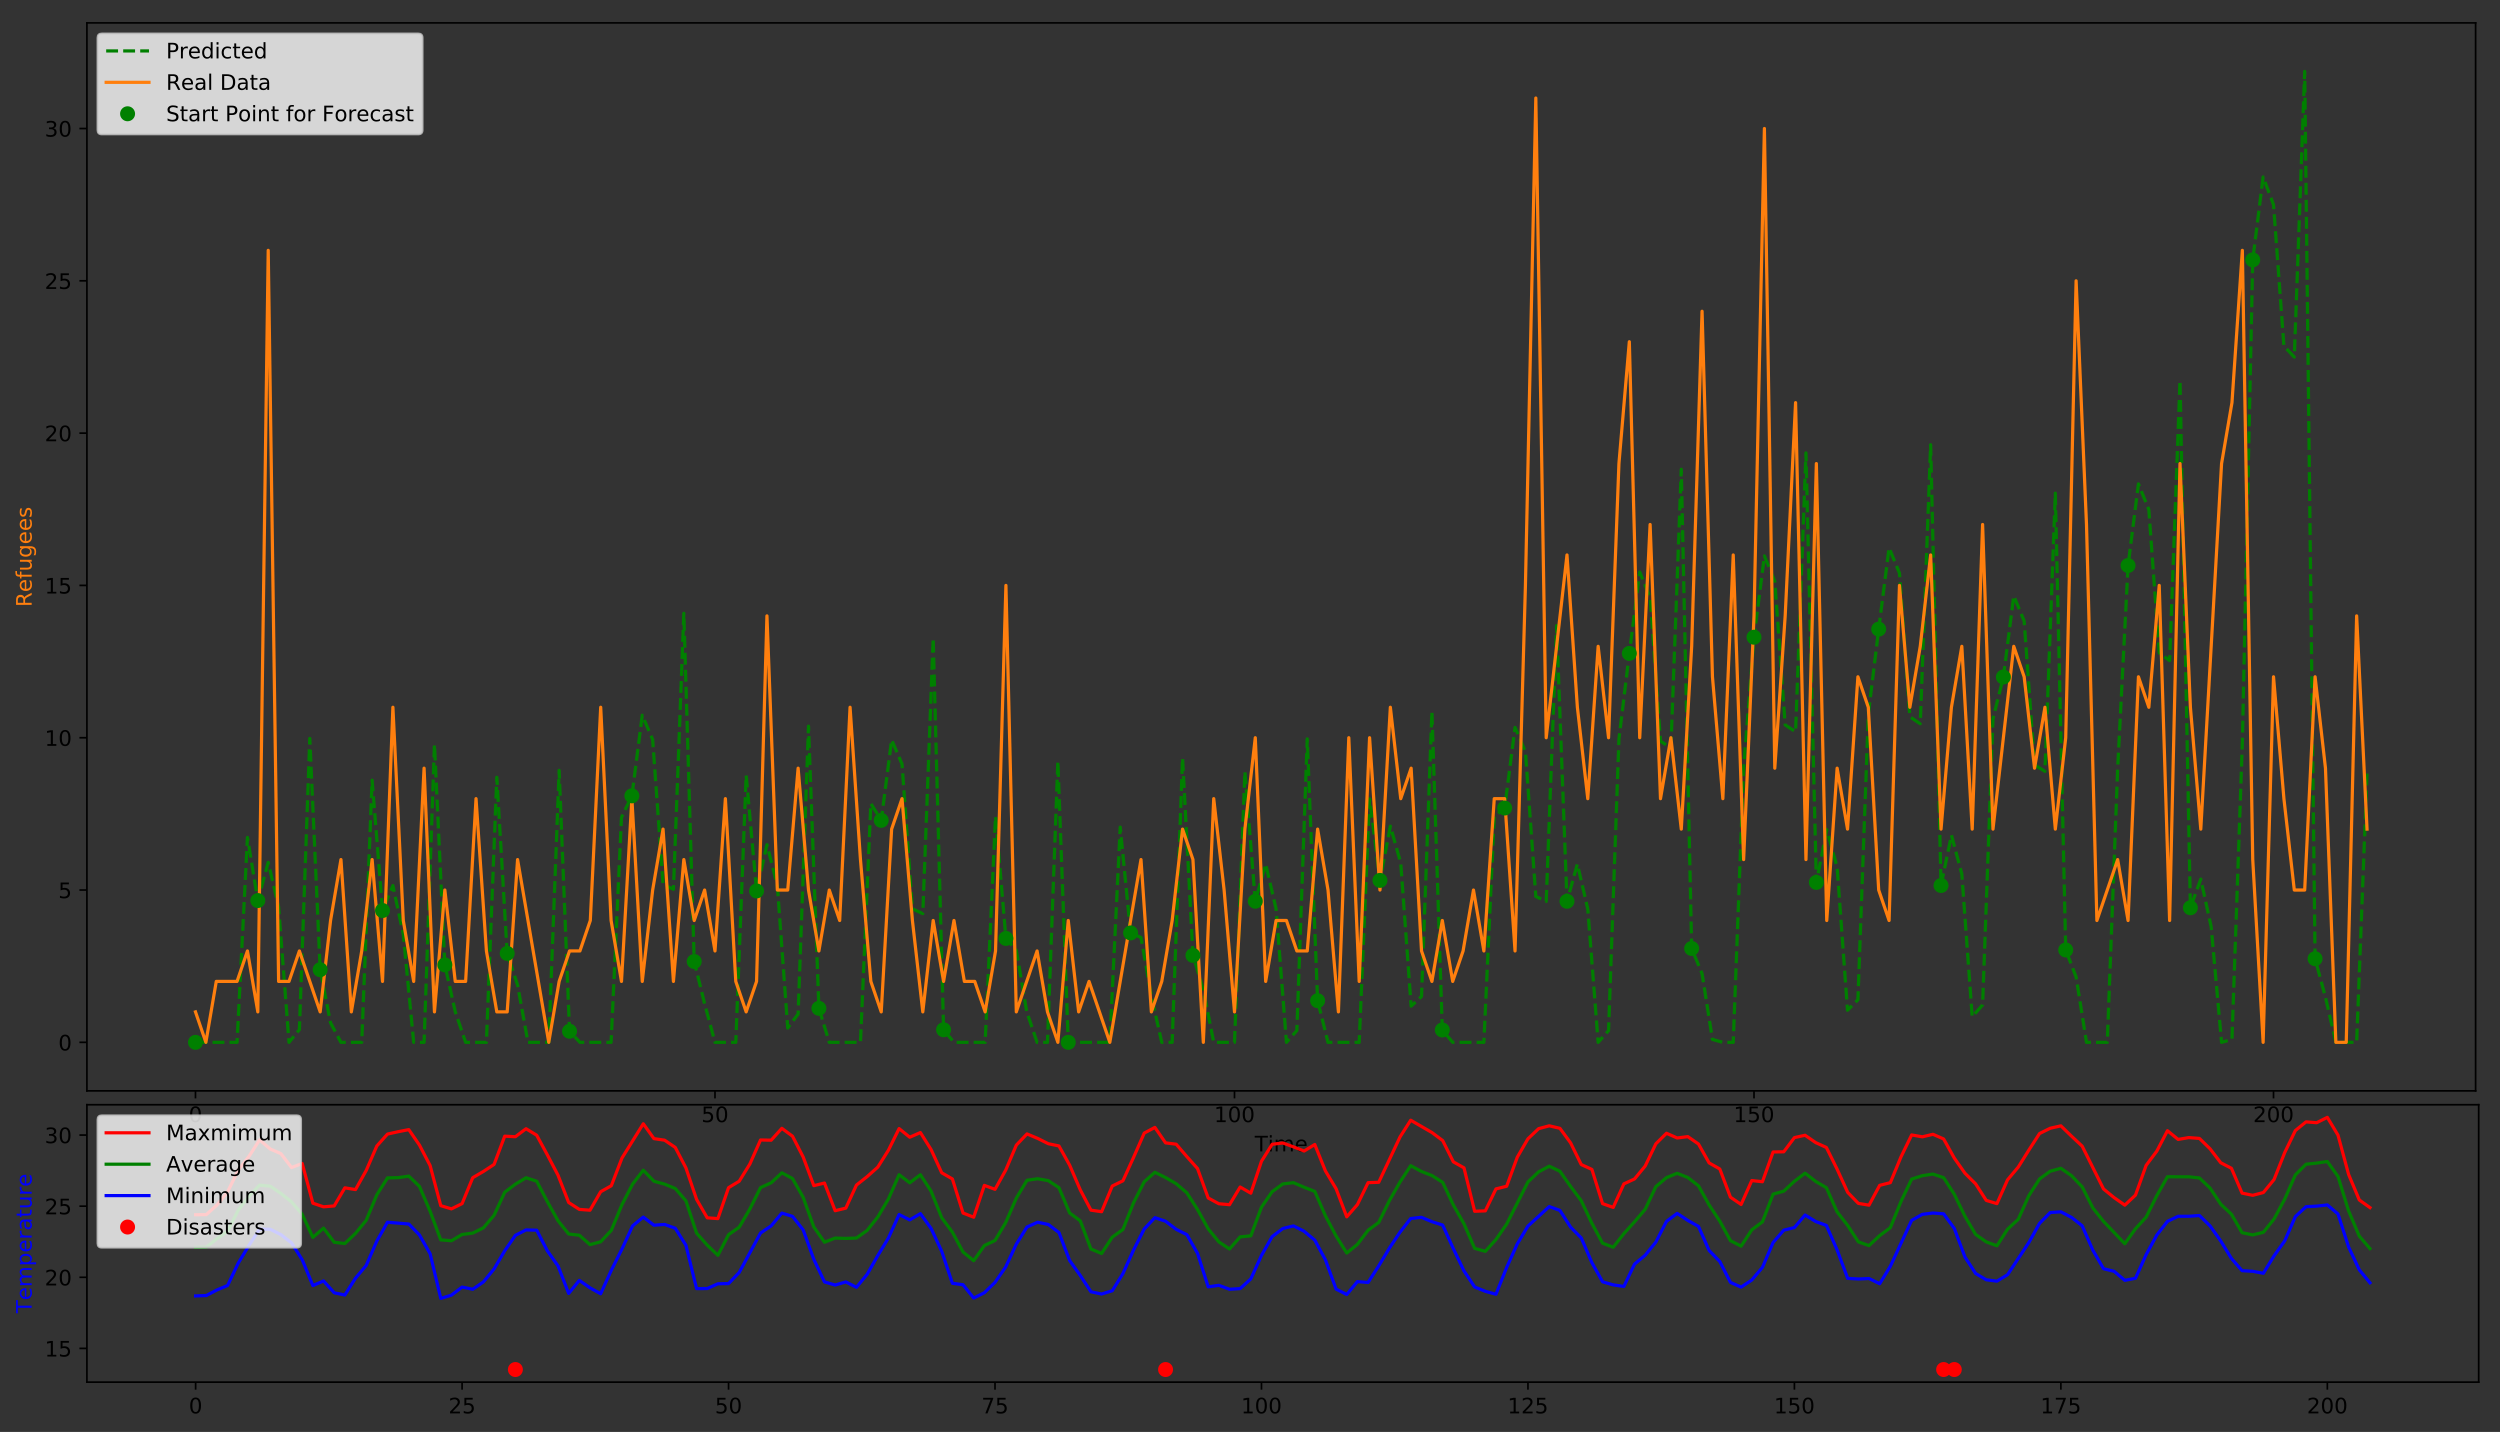 <?xml version="1.0" encoding="utf-8" standalone="no"?>
<!DOCTYPE svg PUBLIC "-//W3C//DTD SVG 1.1//EN"
  "http://www.w3.org/Graphics/SVG/1.1/DTD/svg11.dtd">
<!-- Created with matplotlib (http://matplotlib.org/) -->
<svg height="669pt" version="1.1" viewBox="0 0 1168 669" width="1168pt" xmlns="http://www.w3.org/2000/svg" xmlns:xlink="http://www.w3.org/1999/xlink">
 <rect x="0" y="0" width="1168" height="669" fill="#333333" stroke="none"/>
 <defs>
  <style type="text/css">
*{stroke-linecap:butt;stroke-linejoin:round;}
  </style>
 </defs>
 <g id="figure_1">
  <g id="patch_1">
   <path d="M 0 669.618 
L 1168.743 669.618 
L 1168.743 -0 
L 0 -0 
z
" style="fill:none;"/>
  </g>
  <g id="axes_1">
   <g id="patch_2">
    <path d="M 40.603 509.66 
L 1156.603 509.66 
L 1156.603 10.7 
L 40.603 10.7 
z
" style="fill:none;"/>
   </g>
   <g id="matplotlib.axis_1">
    <g id="xtick_1">
     <g id="line2d_1">
      <defs>
       <path d="M 0 0 
L 0 3.5 
" id="m7ee96dc6e5" style="stroke:#000000;stroke-width:0.8;"/>
      </defs>
      <g>
       <use style="stroke:#000000;stroke-width:0.8;" x="91.33" xlink:href="#m7ee96dc6e5" y="509.66"/>
      </g>
     </g>
     <g id="text_1">
      <!-- 0 -->
      <defs>
       <path d="M 31.781 66.406 
Q 24.172 66.406 20.328 58.906 
Q 16.5 51.422 16.5 36.375 
Q 16.5 21.391 20.328 13.891 
Q 24.172 6.391 31.781 6.391 
Q 39.453 6.391 43.281 13.891 
Q 47.125 21.391 47.125 36.375 
Q 47.125 51.422 43.281 58.906 
Q 39.453 66.406 31.781 66.406 
z
M 31.781 74.219 
Q 44.047 74.219 50.516 64.516 
Q 56.984 54.828 56.984 36.375 
Q 56.984 17.969 50.516 8.266 
Q 44.047 -1.422 31.781 -1.422 
Q 19.531 -1.422 13.062 8.266 
Q 6.594 17.969 6.594 36.375 
Q 6.594 54.828 13.062 64.516 
Q 19.531 74.219 31.781 74.219 
z
" id="DejaVuSans-30"/>
      </defs>
      <g transform="translate(88.149 524.258)scale(0.1 -0.1)">
       <use xlink:href="#DejaVuSans-30"/>
      </g>
     </g>
    </g>
    <g id="xtick_2">
     <g id="line2d_2">
      <g>
       <use style="stroke:#000000;stroke-width:0.8;" x="334.045" xlink:href="#m7ee96dc6e5" y="509.66"/>
      </g>
     </g>
     <g id="text_2">
      <!-- 50 -->
      <defs>
       <path d="M 10.797 72.906 
L 49.516 72.906 
L 49.516 64.594 
L 19.828 64.594 
L 19.828 46.734 
Q 21.969 47.469 24.109 47.828 
Q 26.266 48.188 28.422 48.188 
Q 40.625 48.188 47.75 41.5 
Q 54.891 34.812 54.891 23.391 
Q 54.891 11.625 47.562 5.094 
Q 40.234 -1.422 26.906 -1.422 
Q 22.312 -1.422 17.547 -0.641 
Q 12.797 0.141 7.719 1.703 
L 7.719 11.625 
Q 12.109 9.234 16.797 8.062 
Q 21.484 6.891 26.703 6.891 
Q 35.156 6.891 40.078 11.328 
Q 45.016 15.766 45.016 23.391 
Q 45.016 31 40.078 35.438 
Q 35.156 39.891 26.703 39.891 
Q 22.75 39.891 18.812 39.016 
Q 14.891 38.141 10.797 36.281 
z
" id="DejaVuSans-35"/>
      </defs>
      <g transform="translate(327.682 524.258)scale(0.1 -0.1)">
       <use xlink:href="#DejaVuSans-35"/>
       <use x="63.623" xlink:href="#DejaVuSans-30"/>
      </g>
     </g>
    </g>
    <g id="xtick_3">
     <g id="line2d_3">
      <g>
       <use style="stroke:#000000;stroke-width:0.8;" x="576.759" xlink:href="#m7ee96dc6e5" y="509.66"/>
      </g>
     </g>
     <g id="text_3">
      <!-- 100 -->
      <defs>
       <path d="M 12.406 8.297 
L 28.516 8.297 
L 28.516 63.922 
L 10.984 60.406 
L 10.984 69.391 
L 28.422 72.906 
L 38.281 72.906 
L 38.281 8.297 
L 54.391 8.297 
L 54.391 0 
L 12.406 0 
z
" id="DejaVuSans-31"/>
      </defs>
      <g transform="translate(567.215 524.258)scale(0.1 -0.1)">
       <use xlink:href="#DejaVuSans-31"/>
       <use x="63.623" xlink:href="#DejaVuSans-30"/>
       <use x="127.246" xlink:href="#DejaVuSans-30"/>
      </g>
     </g>
    </g>
    <g id="xtick_4">
     <g id="line2d_4">
      <g>
       <use style="stroke:#000000;stroke-width:0.8;" x="819.473" xlink:href="#m7ee96dc6e5" y="509.66"/>
      </g>
     </g>
     <g id="text_4">
      <!-- 150 -->
      <g transform="translate(809.929 524.258)scale(0.1 -0.1)">
       <use xlink:href="#DejaVuSans-31"/>
       <use x="63.623" xlink:href="#DejaVuSans-35"/>
       <use x="127.246" xlink:href="#DejaVuSans-30"/>
      </g>
     </g>
    </g>
    <g id="xtick_5">
     <g id="line2d_5">
      <g>
       <use style="stroke:#000000;stroke-width:0.8;" x="1062.187" xlink:href="#m7ee96dc6e5" y="509.66"/>
      </g>
     </g>
     <g id="text_5">
      <!-- 200 -->
      <defs>
       <path d="M 19.188 8.297 
L 53.609 8.297 
L 53.609 0 
L 7.328 0 
L 7.328 8.297 
Q 12.938 14.109 22.625 23.891 
Q 32.328 33.688 34.812 36.531 
Q 39.547 41.844 41.422 45.531 
Q 43.312 49.219 43.312 52.781 
Q 43.312 58.594 39.234 62.25 
Q 35.156 65.922 28.609 65.922 
Q 23.969 65.922 18.812 64.312 
Q 13.672 62.703 7.812 59.422 
L 7.812 69.391 
Q 13.766 71.781 18.938 73 
Q 24.125 74.219 28.422 74.219 
Q 39.75 74.219 46.484 68.547 
Q 53.219 62.891 53.219 53.422 
Q 53.219 48.922 51.531 44.891 
Q 49.859 40.875 45.406 35.406 
Q 44.188 33.984 37.641 27.219 
Q 31.109 20.453 19.188 8.297 
z
" id="DejaVuSans-32"/>
      </defs>
      <g transform="translate(1052.644 524.258)scale(0.1 -0.1)">
       <use xlink:href="#DejaVuSans-32"/>
       <use x="63.623" xlink:href="#DejaVuSans-30"/>
       <use x="127.246" xlink:href="#DejaVuSans-30"/>
      </g>
     </g>
    </g>
    <g id="text_6">
     <!-- Time -->
     <defs>
      <path d="M -0.297 72.906 
L 61.375 72.906 
L 61.375 64.594 
L 35.5 64.594 
L 35.5 0 
L 25.594 0 
L 25.594 64.594 
L -0.297 64.594 
z
" id="DejaVuSans-54"/>
      <path d="M 9.422 54.688 
L 18.406 54.688 
L 18.406 0 
L 9.422 0 
z
M 9.422 75.984 
L 18.406 75.984 
L 18.406 64.594 
L 9.422 64.594 
z
" id="DejaVuSans-69"/>
      <path d="M 52 44.188 
Q 55.375 50.25 60.062 53.125 
Q 64.75 56 71.094 56 
Q 79.641 56 84.281 50.016 
Q 88.922 44.047 88.922 33.016 
L 88.922 0 
L 79.891 0 
L 79.891 32.719 
Q 79.891 40.578 77.094 44.375 
Q 74.312 48.188 68.609 48.188 
Q 61.625 48.188 57.562 43.547 
Q 53.516 38.922 53.516 30.906 
L 53.516 0 
L 44.484 0 
L 44.484 32.719 
Q 44.484 40.625 41.703 44.406 
Q 38.922 48.188 33.109 48.188 
Q 26.219 48.188 22.156 43.531 
Q 18.109 38.875 18.109 30.906 
L 18.109 0 
L 9.078 0 
L 9.078 54.688 
L 18.109 54.688 
L 18.109 46.188 
Q 21.188 51.219 25.484 53.609 
Q 29.781 56 35.688 56 
Q 41.656 56 45.828 52.969 
Q 50 49.953 52 44.188 
z
" id="DejaVuSans-6d"/>
      <path d="M 56.203 29.594 
L 56.203 25.203 
L 14.891 25.203 
Q 15.484 15.922 20.484 11.062 
Q 25.484 6.203 34.422 6.203 
Q 39.594 6.203 44.453 7.469 
Q 49.312 8.734 54.109 11.281 
L 54.109 2.781 
Q 49.266 0.734 44.188 -0.344 
Q 39.109 -1.422 33.891 -1.422 
Q 20.797 -1.422 13.156 6.188 
Q 5.516 13.812 5.516 26.812 
Q 5.516 40.234 12.766 48.109 
Q 20.016 56 32.328 56 
Q 43.359 56 49.781 48.891 
Q 56.203 41.797 56.203 29.594 
z
M 47.219 32.234 
Q 47.125 39.594 43.094 43.984 
Q 39.062 48.391 32.422 48.391 
Q 24.906 48.391 20.391 44.141 
Q 15.875 39.891 15.188 32.172 
z
" id="DejaVuSans-65"/>
     </defs>
     <g transform="translate(586.216 537.937)scale(0.1 -0.1)">
      <use xlink:href="#DejaVuSans-54"/>
      <use x="61.037" xlink:href="#DejaVuSans-69"/>
      <use x="88.82" xlink:href="#DejaVuSans-6d"/>
      <use x="186.232" xlink:href="#DejaVuSans-65"/>
     </g>
    </g>
   </g>
   <g id="matplotlib.axis_2">
    <g id="ytick_1">
     <g id="line2d_6">
      <defs>
       <path d="M 0 0 
L -3.5 0 
" id="m470d95e2c7" style="stroke:#000000;stroke-width:0.8;"/>
      </defs>
      <g>
       <use style="stroke:#000000;stroke-width:0.8;" x="40.603" xlink:href="#m470d95e2c7" y="486.98"/>
      </g>
     </g>
     <g id="text_7">
      <!-- 0 -->
      <g transform="translate(27.241 490.779)scale(0.1 -0.1)">
       <use xlink:href="#DejaVuSans-30"/>
      </g>
     </g>
    </g>
    <g id="ytick_2">
     <g id="line2d_7">
      <g>
       <use style="stroke:#000000;stroke-width:0.8;" x="40.603" xlink:href="#m470d95e2c7" y="415.823"/>
      </g>
     </g>
     <g id="text_8">
      <!-- 5 -->
      <g transform="translate(27.241 419.623)scale(0.1 -0.1)">
       <use xlink:href="#DejaVuSans-35"/>
      </g>
     </g>
    </g>
    <g id="ytick_3">
     <g id="line2d_8">
      <g>
       <use style="stroke:#000000;stroke-width:0.8;" x="40.603" xlink:href="#m470d95e2c7" y="344.667"/>
      </g>
     </g>
     <g id="text_9">
      <!-- 10 -->
      <g transform="translate(20.878 348.466)scale(0.1 -0.1)">
       <use xlink:href="#DejaVuSans-31"/>
       <use x="63.623" xlink:href="#DejaVuSans-30"/>
      </g>
     </g>
    </g>
    <g id="ytick_4">
     <g id="line2d_9">
      <g>
       <use style="stroke:#000000;stroke-width:0.8;" x="40.603" xlink:href="#m470d95e2c7" y="273.51"/>
      </g>
     </g>
     <g id="text_10">
      <!-- 15 -->
      <g transform="translate(20.878 277.31)scale(0.1 -0.1)">
       <use xlink:href="#DejaVuSans-31"/>
       <use x="63.623" xlink:href="#DejaVuSans-35"/>
      </g>
     </g>
    </g>
    <g id="ytick_5">
     <g id="line2d_10">
      <g>
       <use style="stroke:#000000;stroke-width:0.8;" x="40.603" xlink:href="#m470d95e2c7" y="202.354"/>
      </g>
     </g>
     <g id="text_11">
      <!-- 20 -->
      <g transform="translate(20.878 206.153)scale(0.1 -0.1)">
       <use xlink:href="#DejaVuSans-32"/>
       <use x="63.623" xlink:href="#DejaVuSans-30"/>
      </g>
     </g>
    </g>
    <g id="ytick_6">
     <g id="line2d_11">
      <g>
       <use style="stroke:#000000;stroke-width:0.8;" x="40.603" xlink:href="#m470d95e2c7" y="131.197"/>
      </g>
     </g>
     <g id="text_12">
      <!-- 25 -->
      <g transform="translate(20.878 134.996)scale(0.1 -0.1)">
       <use xlink:href="#DejaVuSans-32"/>
       <use x="63.623" xlink:href="#DejaVuSans-35"/>
      </g>
     </g>
    </g>
    <g id="ytick_7">
     <g id="line2d_12">
      <g>
       <use style="stroke:#000000;stroke-width:0.8;" x="40.603" xlink:href="#m470d95e2c7" y="60.041"/>
      </g>
     </g>
     <g id="text_13">
      <!-- 30 -->
      <defs>
       <path d="M 40.578 39.312 
Q 47.656 37.797 51.625 33 
Q 55.609 28.219 55.609 21.188 
Q 55.609 10.406 48.188 4.484 
Q 40.766 -1.422 27.094 -1.422 
Q 22.516 -1.422 17.656 -0.516 
Q 12.797 0.391 7.625 2.203 
L 7.625 11.719 
Q 11.719 9.328 16.594 8.109 
Q 21.484 6.891 26.812 6.891 
Q 36.078 6.891 40.938 10.547 
Q 45.797 14.203 45.797 21.188 
Q 45.797 27.641 41.281 31.266 
Q 36.766 34.906 28.719 34.906 
L 20.219 34.906 
L 20.219 43.016 
L 29.109 43.016 
Q 36.375 43.016 40.234 45.922 
Q 44.094 48.828 44.094 54.297 
Q 44.094 59.906 40.109 62.906 
Q 36.141 65.922 28.719 65.922 
Q 24.656 65.922 20.016 65.031 
Q 15.375 64.156 9.812 62.312 
L 9.812 71.094 
Q 15.438 72.656 20.344 73.438 
Q 25.25 74.219 29.594 74.219 
Q 40.828 74.219 47.359 69.109 
Q 53.906 64.016 53.906 55.328 
Q 53.906 49.266 50.438 45.094 
Q 46.969 40.922 40.578 39.312 
z
" id="DejaVuSans-33"/>
      </defs>
      <g transform="translate(20.878 63.84)scale(0.1 -0.1)">
       <use xlink:href="#DejaVuSans-33"/>
       <use x="63.623" xlink:href="#DejaVuSans-30"/>
      </g>
     </g>
    </g>
    <g id="text_14">
     <!-- Refugees -->
     <defs>
      <path d="M 44.391 34.188 
Q 47.562 33.109 50.562 29.594 
Q 53.562 26.078 56.594 19.922 
L 66.609 0 
L 56 0 
L 46.688 18.703 
Q 43.062 26.031 39.672 28.422 
Q 36.281 30.812 30.422 30.812 
L 19.672 30.812 
L 19.672 0 
L 9.812 0 
L 9.812 72.906 
L 32.078 72.906 
Q 44.578 72.906 50.734 67.672 
Q 56.891 62.453 56.891 51.906 
Q 56.891 45.016 53.688 40.469 
Q 50.484 35.938 44.391 34.188 
z
M 19.672 64.797 
L 19.672 38.922 
L 32.078 38.922 
Q 39.203 38.922 42.844 42.219 
Q 46.484 45.516 46.484 51.906 
Q 46.484 58.297 42.844 61.547 
Q 39.203 64.797 32.078 64.797 
z
" id="DejaVuSans-52"/>
      <path d="M 37.109 75.984 
L 37.109 68.5 
L 28.516 68.5 
Q 23.688 68.5 21.797 66.547 
Q 19.922 64.594 19.922 59.516 
L 19.922 54.688 
L 34.719 54.688 
L 34.719 47.703 
L 19.922 47.703 
L 19.922 0 
L 10.891 0 
L 10.891 47.703 
L 2.297 47.703 
L 2.297 54.688 
L 10.891 54.688 
L 10.891 58.5 
Q 10.891 67.625 15.141 71.797 
Q 19.391 75.984 28.609 75.984 
z
" id="DejaVuSans-66"/>
      <path d="M 8.5 21.578 
L 8.5 54.688 
L 17.484 54.688 
L 17.484 21.922 
Q 17.484 14.156 20.5 10.266 
Q 23.531 6.391 29.594 6.391 
Q 36.859 6.391 41.078 11.031 
Q 45.312 15.672 45.312 23.688 
L 45.312 54.688 
L 54.297 54.688 
L 54.297 0 
L 45.312 0 
L 45.312 8.406 
Q 42.047 3.422 37.719 1 
Q 33.406 -1.422 27.688 -1.422 
Q 18.266 -1.422 13.375 4.438 
Q 8.5 10.297 8.5 21.578 
z
M 31.109 56 
z
" id="DejaVuSans-75"/>
      <path d="M 45.406 27.984 
Q 45.406 37.75 41.375 43.109 
Q 37.359 48.484 30.078 48.484 
Q 22.859 48.484 18.828 43.109 
Q 14.797 37.75 14.797 27.984 
Q 14.797 18.266 18.828 12.891 
Q 22.859 7.516 30.078 7.516 
Q 37.359 7.516 41.375 12.891 
Q 45.406 18.266 45.406 27.984 
z
M 54.391 6.781 
Q 54.391 -7.172 48.188 -13.984 
Q 42 -20.797 29.203 -20.797 
Q 24.469 -20.797 20.266 -20.094 
Q 16.062 -19.391 12.109 -17.922 
L 12.109 -9.188 
Q 16.062 -11.328 19.922 -12.344 
Q 23.781 -13.375 27.781 -13.375 
Q 36.625 -13.375 41.016 -8.766 
Q 45.406 -4.156 45.406 5.172 
L 45.406 9.625 
Q 42.625 4.781 38.281 2.391 
Q 33.938 0 27.875 0 
Q 17.828 0 11.672 7.656 
Q 5.516 15.328 5.516 27.984 
Q 5.516 40.672 11.672 48.328 
Q 17.828 56 27.875 56 
Q 33.938 56 38.281 53.609 
Q 42.625 51.219 45.406 46.391 
L 45.406 54.688 
L 54.391 54.688 
z
" id="DejaVuSans-67"/>
      <path d="M 44.281 53.078 
L 44.281 44.578 
Q 40.484 46.531 36.375 47.5 
Q 32.281 48.484 27.875 48.484 
Q 21.188 48.484 17.844 46.438 
Q 14.5 44.391 14.5 40.281 
Q 14.5 37.156 16.891 35.375 
Q 19.281 33.594 26.516 31.984 
L 29.594 31.297 
Q 39.156 29.25 43.188 25.516 
Q 47.219 21.781 47.219 15.094 
Q 47.219 7.469 41.188 3.016 
Q 35.156 -1.422 24.609 -1.422 
Q 20.219 -1.422 15.453 -0.562 
Q 10.688 0.297 5.422 2 
L 5.422 11.281 
Q 10.406 8.688 15.234 7.391 
Q 20.062 6.109 24.812 6.109 
Q 31.156 6.109 34.562 8.281 
Q 37.984 10.453 37.984 14.406 
Q 37.984 18.062 35.516 20.016 
Q 33.062 21.969 24.703 23.781 
L 21.578 24.516 
Q 13.234 26.266 9.516 29.906 
Q 5.812 33.547 5.812 39.891 
Q 5.812 47.609 11.281 51.797 
Q 16.75 56 26.812 56 
Q 31.781 56 36.172 55.266 
Q 40.578 54.547 44.281 53.078 
z
" id="DejaVuSans-73"/>
     </defs>
     <g style="fill:#ff7f0e;" transform="translate(14.798 283.589)rotate(-90)scale(0.1 -0.1)">
      <use xlink:href="#DejaVuSans-52"/>
      <use x="69.42" xlink:href="#DejaVuSans-65"/>
      <use x="130.943" xlink:href="#DejaVuSans-66"/>
      <use x="166.148" xlink:href="#DejaVuSans-75"/>
      <use x="229.527" xlink:href="#DejaVuSans-67"/>
      <use x="293.004" xlink:href="#DejaVuSans-65"/>
      <use x="354.527" xlink:href="#DejaVuSans-65"/>
      <use x="416.051" xlink:href="#DejaVuSans-73"/>
     </g>
    </g>
   </g>
   <g id="line2d_13">
    <path clip-path="url(#p9faf8ba924)" d="M 91.33 486.98 
L 110.748 486.98 
L 115.602 391.263 
L 120.456 420.732 
L 125.31 402.916 
L 130.165 423.717 
L 135.019 486.98 
L 139.873 481.052 
L 144.728 345.003 
L 149.582 453.045 
L 154.436 477.848 
L 159.29 486.98 
L 168.999 486.98 
L 173.853 364.517 
L 178.708 425.397 
L 183.562 413.733 
L 188.416 436.61 
L 193.27 486.98 
L 198.125 486.98 
L 202.979 347.82 
L 207.833 450.807 
L 212.688 472.657 
L 217.542 486.98 
L 227.25 486.98 
L 232.105 363.165 
L 236.959 445.437 
L 241.813 460.204 
L 246.668 486.98 
L 256.376 486.98 
L 261.23 359.922 
L 266.085 481.793 
L 270.939 486.98 
L 285.502 486.98 
L 290.356 381.877 
L 295.21 371.823 
L 300.065 334.162 
L 304.919 345.522 
L 309.773 413.111 
L 314.627 415.483 
L 319.482 286.551 
L 324.336 449.204 
L 329.19 468.94 
L 334.045 486.98 
L 343.753 486.98 
L 348.607 362.197 
L 353.462 416.243 
L 358.316 394.644 
L 363.17 413.713 
L 368.025 480.3 
L 372.879 473.758 
L 377.733 339.288 
L 382.587 471.094 
L 387.442 486.98 
L 402.005 486.98 
L 406.859 375.416 
L 411.713 383.267 
L 416.567 345.656 
L 421.422 356.944 
L 426.276 424.603 
L 431.13 426.848 
L 435.985 298.122 
L 440.839 481.108 
L 445.693 486.98 
L 460.256 486.98 
L 465.11 381.464 
L 469.965 438.427 
L 474.819 443.949 
L 479.673 472.623 
L 484.527 486.98 
L 489.382 486.98 
L 494.236 355.689 
L 499.09 486.98 
L 518.507 486.98 
L 523.362 386.443 
L 528.216 435.865 
L 533.07 438.008 
L 537.925 465.542 
L 542.779 486.98 
L 547.633 486.98 
L 552.487 354.142 
L 557.342 446.366 
L 562.196 462.36 
L 567.05 486.98 
L 576.759 486.98 
L 581.613 360.483 
L 586.467 421.056 
L 591.322 403.666 
L 596.176 424.61 
L 601.03 486.98 
L 605.885 481.49 
L 610.739 345.198 
L 615.593 467.519 
L 620.447 486.98 
L 635.01 486.98 
L 639.865 373.257 
L 644.719 411.328 
L 649.573 385.98 
L 654.427 403.204 
L 659.282 470.061 
L 664.136 465.551 
L 668.99 332.481 
L 673.845 481.211 
L 678.699 486.98 
L 693.262 486.98 
L 698.116 381.526 
L 702.97 377.513 
L 707.825 339.876 
L 712.679 351.2 
L 717.533 418.824 
L 722.387 421.133 
L 727.242 292.303 
L 732.096 421.069 
L 736.95 403.698 
L 741.805 424.648 
L 746.659 486.98 
L 751.513 481.508 
L 756.367 345.207 
L 761.222 305.264 
L 766.076 267.314 
L 770.93 279.092 
L 775.785 346.272 
L 780.639 349.389 
L 785.493 219.255 
L 790.347 443.13 
L 795.202 454.856 
L 800.056 485.623 
L 804.91 486.98 
L 809.764 486.98 
L 814.619 358.529 
L 819.473 297.706 
L 824.327 259.723 
L 829.182 271.549 
L 834.036 338.683 
L 838.89 341.884 
L 843.744 211.614 
L 848.599 412.249 
L 853.453 387.604 
L 858.307 405.175 
L 863.162 471.98 
L 868.016 467.089 
L 872.87 333.757 
L 877.724 293.924 
L 882.579 255.925 
L 887.433 267.775 
L 892.287 334.885 
L 897.142 338.129 
L 901.996 207.79 
L 906.85 413.703 
L 911.704 390.168 
L 916.559 408.284 
L 921.413 475.01 
L 926.267 469.518 
L 931.122 335.771 
L 935.976 316.309 
L 940.83 278.407 
L 945.684 290.116 
L 950.539 357.364 
L 955.393 360.357 
L 960.247 230.422 
L 965.102 443.826 
L 969.956 456.469 
L 974.81 486.98 
L 984.519 486.98 
L 989.373 358.949 
L 994.227 264.204 
L 999.082 226.075 
L 1003.936 238.113 
L 1008.79 305.04 
L 1013.644 308.616 
L 1018.499 177.741 
L 1023.353 424.097 
L 1028.207 410.717 
L 1033.062 433.015 
L 1037.916 486.98 
L 1042.77 485.606 
L 1047.624 347.035 
L 1052.479 121.422 
L 1057.333 82.674 
L 1062.187 95.611 
L 1067.042 161.66 
L 1071.896 166.832 
L 1076.75 33.38 
L 1081.604 447.907 
L 1086.459 465.933 
L 1091.313 486.98 
L 1101.022 486.98 
L 1105.876 361.414 
L 1105.876 361.414 
" style="fill:none;stroke:#008000;stroke-dasharray:5.55,2.4;stroke-dashoffset:0;stroke-width:1.5;"/>
   </g>
   <g id="line2d_14">
    <path clip-path="url(#p9faf8ba924)" d="M 91.33 472.749 
L 96.185 486.98 
L 101.039 458.517 
L 110.748 458.517 
L 115.602 444.286 
L 120.456 472.749 
L 125.31 116.966 
L 130.165 458.517 
L 135.019 458.517 
L 139.873 444.286 
L 149.582 472.749 
L 154.436 430.055 
L 159.29 401.592 
L 164.145 472.749 
L 168.999 444.286 
L 173.853 401.592 
L 178.708 458.517 
L 183.562 330.436 
L 188.416 430.055 
L 193.27 458.517 
L 198.125 358.898 
L 202.979 472.749 
L 207.833 415.823 
L 212.688 458.517 
L 217.542 458.517 
L 222.396 373.13 
L 227.25 444.286 
L 232.105 472.749 
L 236.959 472.749 
L 241.813 401.592 
L 256.376 486.98 
L 261.23 458.517 
L 266.085 444.286 
L 270.939 444.286 
L 275.793 430.055 
L 280.647 330.436 
L 285.502 430.055 
L 290.356 458.517 
L 295.21 373.13 
L 300.065 458.517 
L 304.919 415.823 
L 309.773 387.361 
L 314.627 458.517 
L 319.482 401.592 
L 324.336 430.055 
L 329.19 415.823 
L 334.045 444.286 
L 338.899 373.13 
L 343.753 458.517 
L 348.607 472.749 
L 353.462 458.517 
L 358.316 287.742 
L 363.17 415.823 
L 368.025 415.823 
L 372.879 358.898 
L 377.733 415.823 
L 382.587 444.286 
L 387.442 415.823 
L 392.296 430.055 
L 397.15 330.436 
L 402.005 401.592 
L 406.859 458.517 
L 411.713 472.749 
L 416.567 387.361 
L 421.422 373.13 
L 426.276 430.055 
L 431.13 472.749 
L 435.985 430.055 
L 440.839 458.517 
L 445.693 430.055 
L 450.547 458.517 
L 455.402 458.517 
L 460.256 472.749 
L 465.11 444.286 
L 469.965 273.51 
L 474.819 472.749 
L 484.527 444.286 
L 489.382 472.749 
L 494.236 486.98 
L 499.09 430.055 
L 503.945 472.749 
L 508.799 458.517 
L 518.507 486.98 
L 533.07 401.592 
L 537.925 472.749 
L 542.779 458.517 
L 547.633 430.055 
L 552.487 387.361 
L 557.342 401.592 
L 562.196 486.98 
L 567.05 373.13 
L 571.905 415.823 
L 576.759 472.749 
L 581.613 387.361 
L 586.467 344.667 
L 591.322 458.517 
L 596.176 430.055 
L 601.03 430.055 
L 605.885 444.286 
L 610.739 444.286 
L 615.593 387.361 
L 620.447 415.823 
L 625.302 472.749 
L 630.156 344.667 
L 635.01 458.517 
L 639.865 344.667 
L 644.719 415.823 
L 649.573 330.436 
L 654.427 373.13 
L 659.282 358.898 
L 664.136 444.286 
L 668.99 458.517 
L 673.845 430.055 
L 678.699 458.517 
L 683.553 444.286 
L 688.407 415.823 
L 693.262 444.286 
L 698.116 373.13 
L 702.97 373.13 
L 707.825 444.286 
L 712.679 273.51 
L 717.533 45.809 
L 722.387 344.667 
L 732.096 259.279 
L 736.95 330.436 
L 741.805 373.13 
L 746.659 301.973 
L 751.513 344.667 
L 756.367 216.585 
L 761.222 159.66 
L 766.076 344.667 
L 770.93 245.048 
L 775.785 373.13 
L 780.639 344.667 
L 785.493 387.361 
L 790.347 301.973 
L 795.202 145.429 
L 800.056 316.204 
L 804.91 373.13 
L 809.764 259.279 
L 814.619 401.592 
L 819.473 287.742 
L 824.327 60.041 
L 829.182 358.898 
L 834.036 287.742 
L 838.89 188.123 
L 843.744 401.592 
L 848.599 216.585 
L 853.453 430.055 
L 858.307 358.898 
L 863.162 387.361 
L 868.016 316.204 
L 872.87 330.436 
L 877.724 415.823 
L 882.579 430.055 
L 887.433 273.51 
L 892.287 330.436 
L 897.142 301.973 
L 901.996 259.279 
L 906.85 387.361 
L 911.704 330.436 
L 916.559 301.973 
L 921.413 387.361 
L 926.267 245.048 
L 931.122 387.361 
L 940.83 301.973 
L 945.684 316.204 
L 950.539 358.898 
L 955.393 330.436 
L 960.247 387.361 
L 965.102 344.667 
L 969.956 131.197 
L 974.81 245.048 
L 979.664 430.055 
L 989.373 401.592 
L 994.227 430.055 
L 999.082 316.204 
L 1003.936 330.436 
L 1008.79 273.51 
L 1013.644 430.055 
L 1018.499 216.585 
L 1023.353 330.436 
L 1028.207 387.361 
L 1037.916 216.585 
L 1042.77 188.123 
L 1047.624 116.966 
L 1052.479 401.592 
L 1057.333 486.98 
L 1062.187 316.204 
L 1067.042 373.13 
L 1071.896 415.823 
L 1076.75 415.823 
L 1081.604 316.204 
L 1086.459 358.898 
L 1091.313 486.98 
L 1096.167 486.98 
L 1101.022 287.742 
L 1105.876 387.361 
L 1105.876 387.361 
" style="fill:none;stroke:#ff7f0e;stroke-linecap:square;stroke-width:1.5;"/>
   </g>
   <g id="line2d_15">
    <defs>
     <path d="M 0 3 
C 0.796 3 1.559 2.684 2.121 2.121 
C 2.684 1.559 3 0.796 3 0 
C 3 -0.796 2.684 -1.559 2.121 -2.121 
C 1.559 -2.684 0.796 -3 0 -3 
C -0.796 -3 -1.559 -2.684 -2.121 -2.121 
C -2.684 -1.559 -3 -0.796 -3 0 
C -3 0.796 -2.684 1.559 -2.121 2.121 
C -1.559 2.684 -0.796 3 0 3 
z
" id="m12733243d3" style="stroke:#008000;"/>
    </defs>
    <g clip-path="url(#p9faf8ba924)">
     <use style="fill:#008000;stroke:#008000;" x="91.33" xlink:href="#m12733243d3" y="486.98"/>
     <use style="fill:#008000;stroke:#008000;" x="120.456" xlink:href="#m12733243d3" y="420.732"/>
     <use style="fill:#008000;stroke:#008000;" x="149.582" xlink:href="#m12733243d3" y="453.045"/>
     <use style="fill:#008000;stroke:#008000;" x="178.708" xlink:href="#m12733243d3" y="425.397"/>
     <use style="fill:#008000;stroke:#008000;" x="207.833" xlink:href="#m12733243d3" y="450.807"/>
     <use style="fill:#008000;stroke:#008000;" x="236.959" xlink:href="#m12733243d3" y="445.437"/>
     <use style="fill:#008000;stroke:#008000;" x="266.085" xlink:href="#m12733243d3" y="481.793"/>
     <use style="fill:#008000;stroke:#008000;" x="295.21" xlink:href="#m12733243d3" y="371.823"/>
     <use style="fill:#008000;stroke:#008000;" x="324.336" xlink:href="#m12733243d3" y="449.204"/>
     <use style="fill:#008000;stroke:#008000;" x="353.462" xlink:href="#m12733243d3" y="416.243"/>
     <use style="fill:#008000;stroke:#008000;" x="382.587" xlink:href="#m12733243d3" y="471.094"/>
     <use style="fill:#008000;stroke:#008000;" x="411.713" xlink:href="#m12733243d3" y="383.267"/>
     <use style="fill:#008000;stroke:#008000;" x="440.839" xlink:href="#m12733243d3" y="481.108"/>
     <use style="fill:#008000;stroke:#008000;" x="469.965" xlink:href="#m12733243d3" y="438.427"/>
     <use style="fill:#008000;stroke:#008000;" x="499.09" xlink:href="#m12733243d3" y="486.98"/>
     <use style="fill:#008000;stroke:#008000;" x="528.216" xlink:href="#m12733243d3" y="435.865"/>
     <use style="fill:#008000;stroke:#008000;" x="557.342" xlink:href="#m12733243d3" y="446.366"/>
     <use style="fill:#008000;stroke:#008000;" x="586.467" xlink:href="#m12733243d3" y="421.056"/>
     <use style="fill:#008000;stroke:#008000;" x="615.593" xlink:href="#m12733243d3" y="467.519"/>
     <use style="fill:#008000;stroke:#008000;" x="644.719" xlink:href="#m12733243d3" y="411.328"/>
     <use style="fill:#008000;stroke:#008000;" x="673.845" xlink:href="#m12733243d3" y="481.211"/>
     <use style="fill:#008000;stroke:#008000;" x="702.97" xlink:href="#m12733243d3" y="377.513"/>
     <use style="fill:#008000;stroke:#008000;" x="732.096" xlink:href="#m12733243d3" y="421.069"/>
     <use style="fill:#008000;stroke:#008000;" x="761.222" xlink:href="#m12733243d3" y="305.264"/>
     <use style="fill:#008000;stroke:#008000;" x="790.347" xlink:href="#m12733243d3" y="443.13"/>
     <use style="fill:#008000;stroke:#008000;" x="819.473" xlink:href="#m12733243d3" y="297.706"/>
     <use style="fill:#008000;stroke:#008000;" x="848.599" xlink:href="#m12733243d3" y="412.249"/>
     <use style="fill:#008000;stroke:#008000;" x="877.724" xlink:href="#m12733243d3" y="293.924"/>
     <use style="fill:#008000;stroke:#008000;" x="906.85" xlink:href="#m12733243d3" y="413.703"/>
     <use style="fill:#008000;stroke:#008000;" x="935.976" xlink:href="#m12733243d3" y="316.309"/>
     <use style="fill:#008000;stroke:#008000;" x="965.102" xlink:href="#m12733243d3" y="443.826"/>
     <use style="fill:#008000;stroke:#008000;" x="994.227" xlink:href="#m12733243d3" y="264.204"/>
     <use style="fill:#008000;stroke:#008000;" x="1023.353" xlink:href="#m12733243d3" y="424.097"/>
     <use style="fill:#008000;stroke:#008000;" x="1052.479" xlink:href="#m12733243d3" y="121.422"/>
     <use style="fill:#008000;stroke:#008000;" x="1081.604" xlink:href="#m12733243d3" y="447.907"/>
    </g>
   </g>
   <g id="patch_3">
    <path d="M 40.603 509.66 
L 40.603 10.7 
" style="fill:none;stroke:#000000;stroke-linecap:square;stroke-linejoin:miter;stroke-width:0.8;"/>
   </g>
   <g id="patch_4">
    <path d="M 1156.603 509.66 
L 1156.603 10.7 
" style="fill:none;stroke:#000000;stroke-linecap:square;stroke-linejoin:miter;stroke-width:0.8;"/>
   </g>
   <g id="patch_5">
    <path d="M 40.603 509.66 
L 1156.603 509.66 
" style="fill:none;stroke:#000000;stroke-linecap:square;stroke-linejoin:miter;stroke-width:0.8;"/>
   </g>
   <g id="patch_6">
    <path d="M 40.603 10.7 
L 1156.603 10.7 
" style="fill:none;stroke:#000000;stroke-linecap:square;stroke-linejoin:miter;stroke-width:0.8;"/>
   </g>
   <g id="legend_1">
    <g id="patch_7">
     <path d="M 47.603 62.734 
L 195.378 62.734 
Q 197.378 62.734 197.378 60.734 
L 197.378 17.7 
Q 197.378 15.7 195.378 15.7 
L 47.603 15.7 
Q 45.603 15.7 45.603 17.7 
L 45.603 60.734 
Q 45.603 62.734 47.603 62.734 
z
" style="fill:#ffffff;opacity:0.8;stroke:#cccccc;stroke-linejoin:miter;"/>
    </g>
    <g id="line2d_16">
     <path d="M 49.603 23.798 
L 69.603 23.798 
" style="fill:none;stroke:#008000;stroke-dasharray:5.55,2.4;stroke-dashoffset:0;stroke-width:1.5;"/>
    </g>
    <g id="line2d_17"/>
    <g id="text_15">
     <!-- Predicted -->
     <defs>
      <path d="M 19.672 64.797 
L 19.672 37.406 
L 32.078 37.406 
Q 38.969 37.406 42.719 40.969 
Q 46.484 44.531 46.484 51.125 
Q 46.484 57.672 42.719 61.234 
Q 38.969 64.797 32.078 64.797 
z
M 9.812 72.906 
L 32.078 72.906 
Q 44.344 72.906 50.609 67.359 
Q 56.891 61.812 56.891 51.125 
Q 56.891 40.328 50.609 34.812 
Q 44.344 29.297 32.078 29.297 
L 19.672 29.297 
L 19.672 0 
L 9.812 0 
z
" id="DejaVuSans-50"/>
      <path d="M 41.109 46.297 
Q 39.594 47.172 37.812 47.578 
Q 36.031 48 33.891 48 
Q 26.266 48 22.188 43.047 
Q 18.109 38.094 18.109 28.812 
L 18.109 0 
L 9.078 0 
L 9.078 54.688 
L 18.109 54.688 
L 18.109 46.188 
Q 20.953 51.172 25.484 53.578 
Q 30.031 56 36.531 56 
Q 37.453 56 38.578 55.875 
Q 39.703 55.766 41.062 55.516 
z
" id="DejaVuSans-72"/>
      <path d="M 45.406 46.391 
L 45.406 75.984 
L 54.391 75.984 
L 54.391 0 
L 45.406 0 
L 45.406 8.203 
Q 42.578 3.328 38.25 0.953 
Q 33.938 -1.422 27.875 -1.422 
Q 17.969 -1.422 11.734 6.484 
Q 5.516 14.406 5.516 27.297 
Q 5.516 40.188 11.734 48.094 
Q 17.969 56 27.875 56 
Q 33.938 56 38.25 53.625 
Q 42.578 51.266 45.406 46.391 
z
M 14.797 27.297 
Q 14.797 17.391 18.875 11.75 
Q 22.953 6.109 30.078 6.109 
Q 37.203 6.109 41.297 11.75 
Q 45.406 17.391 45.406 27.297 
Q 45.406 37.203 41.297 42.844 
Q 37.203 48.484 30.078 48.484 
Q 22.953 48.484 18.875 42.844 
Q 14.797 37.203 14.797 27.297 
z
" id="DejaVuSans-64"/>
      <path d="M 48.781 52.594 
L 48.781 44.188 
Q 44.969 46.297 41.141 47.344 
Q 37.312 48.391 33.406 48.391 
Q 24.656 48.391 19.812 42.844 
Q 14.984 37.312 14.984 27.297 
Q 14.984 17.281 19.812 11.734 
Q 24.656 6.203 33.406 6.203 
Q 37.312 6.203 41.141 7.25 
Q 44.969 8.297 48.781 10.406 
L 48.781 2.094 
Q 45.016 0.344 40.984 -0.531 
Q 36.969 -1.422 32.422 -1.422 
Q 20.062 -1.422 12.781 6.344 
Q 5.516 14.109 5.516 27.297 
Q 5.516 40.672 12.859 48.328 
Q 20.219 56 33.016 56 
Q 37.156 56 41.109 55.141 
Q 45.062 54.297 48.781 52.594 
z
" id="DejaVuSans-63"/>
      <path d="M 18.312 70.219 
L 18.312 54.688 
L 36.812 54.688 
L 36.812 47.703 
L 18.312 47.703 
L 18.312 18.016 
Q 18.312 11.328 20.141 9.422 
Q 21.969 7.516 27.594 7.516 
L 36.812 7.516 
L 36.812 0 
L 27.594 0 
Q 17.188 0 13.234 3.875 
Q 9.281 7.766 9.281 18.016 
L 9.281 47.703 
L 2.688 47.703 
L 2.688 54.688 
L 9.281 54.688 
L 9.281 70.219 
z
" id="DejaVuSans-74"/>
     </defs>
     <g transform="translate(77.603 27.298)scale(0.1 -0.1)">
      <use xlink:href="#DejaVuSans-50"/>
      <use x="60.287" xlink:href="#DejaVuSans-72"/>
      <use x="101.369" xlink:href="#DejaVuSans-65"/>
      <use x="162.893" xlink:href="#DejaVuSans-64"/>
      <use x="226.369" xlink:href="#DejaVuSans-69"/>
      <use x="254.152" xlink:href="#DejaVuSans-63"/>
      <use x="309.133" xlink:href="#DejaVuSans-74"/>
      <use x="348.342" xlink:href="#DejaVuSans-65"/>
      <use x="409.865" xlink:href="#DejaVuSans-64"/>
     </g>
    </g>
    <g id="line2d_18">
     <path d="M 49.603 38.477 
L 69.603 38.477 
" style="fill:none;stroke:#ff7f0e;stroke-linecap:square;stroke-width:1.5;"/>
    </g>
    <g id="line2d_19"/>
    <g id="text_16">
     <!-- Real Data -->
     <defs>
      <path d="M 34.281 27.484 
Q 23.391 27.484 19.188 25 
Q 14.984 22.516 14.984 16.5 
Q 14.984 11.719 18.141 8.906 
Q 21.297 6.109 26.703 6.109 
Q 34.188 6.109 38.703 11.406 
Q 43.219 16.703 43.219 25.484 
L 43.219 27.484 
z
M 52.203 31.203 
L 52.203 0 
L 43.219 0 
L 43.219 8.297 
Q 40.141 3.328 35.547 0.953 
Q 30.953 -1.422 24.312 -1.422 
Q 15.922 -1.422 10.953 3.297 
Q 6 8.016 6 15.922 
Q 6 25.141 12.172 29.828 
Q 18.359 34.516 30.609 34.516 
L 43.219 34.516 
L 43.219 35.406 
Q 43.219 41.609 39.141 45 
Q 35.062 48.391 27.688 48.391 
Q 23 48.391 18.547 47.266 
Q 14.109 46.141 10.016 43.891 
L 10.016 52.203 
Q 14.938 54.109 19.578 55.047 
Q 24.219 56 28.609 56 
Q 40.484 56 46.344 49.844 
Q 52.203 43.703 52.203 31.203 
z
" id="DejaVuSans-61"/>
      <path d="M 9.422 75.984 
L 18.406 75.984 
L 18.406 0 
L 9.422 0 
z
" id="DejaVuSans-6c"/>
      <path id="DejaVuSans-20"/>
      <path d="M 19.672 64.797 
L 19.672 8.109 
L 31.594 8.109 
Q 46.688 8.109 53.688 14.938 
Q 60.688 21.781 60.688 36.531 
Q 60.688 51.172 53.688 57.984 
Q 46.688 64.797 31.594 64.797 
z
M 9.812 72.906 
L 30.078 72.906 
Q 51.266 72.906 61.172 64.094 
Q 71.094 55.281 71.094 36.531 
Q 71.094 17.672 61.125 8.828 
Q 51.172 0 30.078 0 
L 9.812 0 
z
" id="DejaVuSans-44"/>
     </defs>
     <g transform="translate(77.603 41.977)scale(0.1 -0.1)">
      <use xlink:href="#DejaVuSans-52"/>
      <use x="69.42" xlink:href="#DejaVuSans-65"/>
      <use x="130.943" xlink:href="#DejaVuSans-61"/>
      <use x="192.223" xlink:href="#DejaVuSans-6c"/>
      <use x="220.006" xlink:href="#DejaVuSans-20"/>
      <use x="251.793" xlink:href="#DejaVuSans-44"/>
      <use x="328.795" xlink:href="#DejaVuSans-61"/>
      <use x="390.074" xlink:href="#DejaVuSans-74"/>
      <use x="429.283" xlink:href="#DejaVuSans-61"/>
     </g>
    </g>
    <g id="line2d_20"/>
    <g id="line2d_21">
     <g>
      <use style="fill:#008000;stroke:#008000;" x="59.603" xlink:href="#m12733243d3" y="53.155"/>
     </g>
    </g>
    <g id="text_17">
     <!-- Start Point for Forecast -->
     <defs>
      <path d="M 53.516 70.516 
L 53.516 60.891 
Q 47.906 63.578 42.922 64.891 
Q 37.938 66.219 33.297 66.219 
Q 25.25 66.219 20.875 63.094 
Q 16.5 59.969 16.5 54.203 
Q 16.5 49.359 19.406 46.891 
Q 22.312 44.438 30.422 42.922 
L 36.375 41.703 
Q 47.406 39.594 52.656 34.297 
Q 57.906 29 57.906 20.125 
Q 57.906 9.516 50.797 4.047 
Q 43.703 -1.422 29.984 -1.422 
Q 24.812 -1.422 18.969 -0.25 
Q 13.141 0.922 6.891 3.219 
L 6.891 13.375 
Q 12.891 10.016 18.656 8.297 
Q 24.422 6.594 29.984 6.594 
Q 38.422 6.594 43.016 9.906 
Q 47.609 13.234 47.609 19.391 
Q 47.609 24.75 44.312 27.781 
Q 41.016 30.812 33.5 32.328 
L 27.484 33.5 
Q 16.453 35.688 11.516 40.375 
Q 6.594 45.062 6.594 53.422 
Q 6.594 63.094 13.406 68.656 
Q 20.219 74.219 32.172 74.219 
Q 37.312 74.219 42.625 73.281 
Q 47.953 72.359 53.516 70.516 
z
" id="DejaVuSans-53"/>
      <path d="M 30.609 48.391 
Q 23.391 48.391 19.188 42.75 
Q 14.984 37.109 14.984 27.297 
Q 14.984 17.484 19.156 11.844 
Q 23.344 6.203 30.609 6.203 
Q 37.797 6.203 41.984 11.859 
Q 46.188 17.531 46.188 27.297 
Q 46.188 37.016 41.984 42.703 
Q 37.797 48.391 30.609 48.391 
z
M 30.609 56 
Q 42.328 56 49.016 48.375 
Q 55.719 40.766 55.719 27.297 
Q 55.719 13.875 49.016 6.219 
Q 42.328 -1.422 30.609 -1.422 
Q 18.844 -1.422 12.172 6.219 
Q 5.516 13.875 5.516 27.297 
Q 5.516 40.766 12.172 48.375 
Q 18.844 56 30.609 56 
z
" id="DejaVuSans-6f"/>
      <path d="M 54.891 33.016 
L 54.891 0 
L 45.906 0 
L 45.906 32.719 
Q 45.906 40.484 42.875 44.328 
Q 39.844 48.188 33.797 48.188 
Q 26.516 48.188 22.312 43.547 
Q 18.109 38.922 18.109 30.906 
L 18.109 0 
L 9.078 0 
L 9.078 54.688 
L 18.109 54.688 
L 18.109 46.188 
Q 21.344 51.125 25.703 53.562 
Q 30.078 56 35.797 56 
Q 45.219 56 50.047 50.172 
Q 54.891 44.344 54.891 33.016 
z
" id="DejaVuSans-6e"/>
      <path d="M 9.812 72.906 
L 51.703 72.906 
L 51.703 64.594 
L 19.672 64.594 
L 19.672 43.109 
L 48.578 43.109 
L 48.578 34.812 
L 19.672 34.812 
L 19.672 0 
L 9.812 0 
z
" id="DejaVuSans-46"/>
     </defs>
     <g transform="translate(77.603 56.655)scale(0.1 -0.1)">
      <use xlink:href="#DejaVuSans-53"/>
      <use x="63.477" xlink:href="#DejaVuSans-74"/>
      <use x="102.686" xlink:href="#DejaVuSans-61"/>
      <use x="163.965" xlink:href="#DejaVuSans-72"/>
      <use x="205.078" xlink:href="#DejaVuSans-74"/>
      <use x="244.287" xlink:href="#DejaVuSans-20"/>
      <use x="276.074" xlink:href="#DejaVuSans-50"/>
      <use x="336.33" xlink:href="#DejaVuSans-6f"/>
      <use x="397.512" xlink:href="#DejaVuSans-69"/>
      <use x="425.295" xlink:href="#DejaVuSans-6e"/>
      <use x="488.674" xlink:href="#DejaVuSans-74"/>
      <use x="527.883" xlink:href="#DejaVuSans-20"/>
      <use x="559.67" xlink:href="#DejaVuSans-66"/>
      <use x="594.875" xlink:href="#DejaVuSans-6f"/>
      <use x="656.057" xlink:href="#DejaVuSans-72"/>
      <use x="697.17" xlink:href="#DejaVuSans-20"/>
      <use x="728.957" xlink:href="#DejaVuSans-46"/>
      <use x="786.43" xlink:href="#DejaVuSans-6f"/>
      <use x="847.611" xlink:href="#DejaVuSans-72"/>
      <use x="888.693" xlink:href="#DejaVuSans-65"/>
      <use x="950.217" xlink:href="#DejaVuSans-63"/>
      <use x="1005.197" xlink:href="#DejaVuSans-61"/>
      <use x="1066.477" xlink:href="#DejaVuSans-73"/>
      <use x="1118.576" xlink:href="#DejaVuSans-74"/>
     </g>
    </g>
   </g>
  </g>
  <g id="axes_2">
   <g id="patch_8">
    <path d="M 40.603 645.74 
L 1158.043 645.74 
L 1158.043 516.14 
L 40.603 516.14 
z
" style="fill:none;"/>
   </g>
   <g id="matplotlib.axis_3">
    <g id="xtick_6">
     <g id="line2d_22">
      <g>
       <use style="stroke:#000000;stroke-width:0.8;" x="91.396" xlink:href="#m7ee96dc6e5" y="645.74"/>
      </g>
     </g>
     <g id="text_18">
      <!-- 0 -->
      <g transform="translate(88.215 660.338)scale(0.1 -0.1)">
       <use xlink:href="#DejaVuSans-30"/>
      </g>
     </g>
    </g>
    <g id="xtick_7">
     <g id="line2d_23">
      <g>
       <use style="stroke:#000000;stroke-width:0.8;" x="215.888" xlink:href="#m7ee96dc6e5" y="645.74"/>
      </g>
     </g>
     <g id="text_19">
      <!-- 25 -->
      <g transform="translate(209.525 660.338)scale(0.1 -0.1)">
       <use xlink:href="#DejaVuSans-32"/>
       <use x="63.623" xlink:href="#DejaVuSans-35"/>
      </g>
     </g>
    </g>
    <g id="xtick_8">
     <g id="line2d_24">
      <g>
       <use style="stroke:#000000;stroke-width:0.8;" x="340.38" xlink:href="#m7ee96dc6e5" y="645.74"/>
      </g>
     </g>
     <g id="text_20">
      <!-- 50 -->
      <g transform="translate(334.017 660.338)scale(0.1 -0.1)">
       <use xlink:href="#DejaVuSans-35"/>
       <use x="63.623" xlink:href="#DejaVuSans-30"/>
      </g>
     </g>
    </g>
    <g id="xtick_9">
     <g id="line2d_25">
      <g>
       <use style="stroke:#000000;stroke-width:0.8;" x="464.872" xlink:href="#m7ee96dc6e5" y="645.74"/>
      </g>
     </g>
     <g id="text_21">
      <!-- 75 -->
      <defs>
       <path d="M 8.203 72.906 
L 55.078 72.906 
L 55.078 68.703 
L 28.609 0 
L 18.312 0 
L 43.219 64.594 
L 8.203 64.594 
z
" id="DejaVuSans-37"/>
      </defs>
      <g transform="translate(458.509 660.338)scale(0.1 -0.1)">
       <use xlink:href="#DejaVuSans-37"/>
       <use x="63.623" xlink:href="#DejaVuSans-35"/>
      </g>
     </g>
    </g>
    <g id="xtick_10">
     <g id="line2d_26">
      <g>
       <use style="stroke:#000000;stroke-width:0.8;" x="589.364" xlink:href="#m7ee96dc6e5" y="645.74"/>
      </g>
     </g>
     <g id="text_22">
      <!-- 100 -->
      <g transform="translate(579.82 660.338)scale(0.1 -0.1)">
       <use xlink:href="#DejaVuSans-31"/>
       <use x="63.623" xlink:href="#DejaVuSans-30"/>
       <use x="127.246" xlink:href="#DejaVuSans-30"/>
      </g>
     </g>
    </g>
    <g id="xtick_11">
     <g id="line2d_27">
      <g>
       <use style="stroke:#000000;stroke-width:0.8;" x="713.856" xlink:href="#m7ee96dc6e5" y="645.74"/>
      </g>
     </g>
     <g id="text_23">
      <!-- 125 -->
      <g transform="translate(704.312 660.338)scale(0.1 -0.1)">
       <use xlink:href="#DejaVuSans-31"/>
       <use x="63.623" xlink:href="#DejaVuSans-32"/>
       <use x="127.246" xlink:href="#DejaVuSans-35"/>
      </g>
     </g>
    </g>
    <g id="xtick_12">
     <g id="line2d_28">
      <g>
       <use style="stroke:#000000;stroke-width:0.8;" x="838.348" xlink:href="#m7ee96dc6e5" y="645.74"/>
      </g>
     </g>
     <g id="text_24">
      <!-- 150 -->
      <g transform="translate(828.804 660.338)scale(0.1 -0.1)">
       <use xlink:href="#DejaVuSans-31"/>
       <use x="63.623" xlink:href="#DejaVuSans-35"/>
       <use x="127.246" xlink:href="#DejaVuSans-30"/>
      </g>
     </g>
    </g>
    <g id="xtick_13">
     <g id="line2d_29">
      <g>
       <use style="stroke:#000000;stroke-width:0.8;" x="962.84" xlink:href="#m7ee96dc6e5" y="645.74"/>
      </g>
     </g>
     <g id="text_25">
      <!-- 175 -->
      <g transform="translate(953.296 660.338)scale(0.1 -0.1)">
       <use xlink:href="#DejaVuSans-31"/>
       <use x="63.623" xlink:href="#DejaVuSans-37"/>
       <use x="127.246" xlink:href="#DejaVuSans-35"/>
      </g>
     </g>
    </g>
    <g id="xtick_14">
     <g id="line2d_30">
      <g>
       <use style="stroke:#000000;stroke-width:0.8;" x="1087.332" xlink:href="#m7ee96dc6e5" y="645.74"/>
      </g>
     </g>
     <g id="text_26">
      <!-- 200 -->
      <g transform="translate(1077.788 660.338)scale(0.1 -0.1)">
       <use xlink:href="#DejaVuSans-32"/>
       <use x="63.623" xlink:href="#DejaVuSans-30"/>
       <use x="127.246" xlink:href="#DejaVuSans-30"/>
      </g>
     </g>
    </g>
   </g>
   <g id="matplotlib.axis_4">
    <g id="ytick_8">
     <g id="line2d_31">
      <g>
       <use style="stroke:#000000;stroke-width:0.8;" x="40.603" xlink:href="#m470d95e2c7" y="629.983"/>
      </g>
     </g>
     <g id="text_27">
      <!-- 15 -->
      <g transform="translate(20.878 633.783)scale(0.1 -0.1)">
       <use xlink:href="#DejaVuSans-31"/>
       <use x="63.623" xlink:href="#DejaVuSans-35"/>
      </g>
     </g>
    </g>
    <g id="ytick_9">
     <g id="line2d_32">
      <g>
       <use style="stroke:#000000;stroke-width:0.8;" x="40.603" xlink:href="#m470d95e2c7" y="596.755"/>
      </g>
     </g>
     <g id="text_28">
      <!-- 20 -->
      <g transform="translate(20.878 600.554)scale(0.1 -0.1)">
       <use xlink:href="#DejaVuSans-32"/>
       <use x="63.623" xlink:href="#DejaVuSans-30"/>
      </g>
     </g>
    </g>
    <g id="ytick_10">
     <g id="line2d_33">
      <g>
       <use style="stroke:#000000;stroke-width:0.8;" x="40.603" xlink:href="#m470d95e2c7" y="563.526"/>
      </g>
     </g>
     <g id="text_29">
      <!-- 25 -->
      <g transform="translate(20.878 567.325)scale(0.1 -0.1)">
       <use xlink:href="#DejaVuSans-32"/>
       <use x="63.623" xlink:href="#DejaVuSans-35"/>
      </g>
     </g>
    </g>
    <g id="ytick_11">
     <g id="line2d_34">
      <g>
       <use style="stroke:#000000;stroke-width:0.8;" x="40.603" xlink:href="#m470d95e2c7" y="530.297"/>
      </g>
     </g>
     <g id="text_30">
      <!-- 30 -->
      <g transform="translate(20.878 534.096)scale(0.1 -0.1)">
       <use xlink:href="#DejaVuSans-33"/>
       <use x="63.623" xlink:href="#DejaVuSans-30"/>
      </g>
     </g>
    </g>
    <g id="text_31">
     <!-- Temperature -->
     <defs>
      <path d="M 18.109 8.203 
L 18.109 -20.797 
L 9.078 -20.797 
L 9.078 54.688 
L 18.109 54.688 
L 18.109 46.391 
Q 20.953 51.266 25.266 53.625 
Q 29.594 56 35.594 56 
Q 45.562 56 51.781 48.094 
Q 58.016 40.188 58.016 27.297 
Q 58.016 14.406 51.781 6.484 
Q 45.562 -1.422 35.594 -1.422 
Q 29.594 -1.422 25.266 0.953 
Q 20.953 3.328 18.109 8.203 
z
M 48.688 27.297 
Q 48.688 37.203 44.609 42.844 
Q 40.531 48.484 33.406 48.484 
Q 26.266 48.484 22.188 42.844 
Q 18.109 37.203 18.109 27.297 
Q 18.109 17.391 22.188 11.75 
Q 26.266 6.109 33.406 6.109 
Q 40.531 6.109 44.609 11.75 
Q 48.688 17.391 48.688 27.297 
z
" id="DejaVuSans-70"/>
     </defs>
     <g style="fill:#0000ff;" transform="translate(14.798 613.557)rotate(-90)scale(0.1 -0.1)">
      <use xlink:href="#DejaVuSans-54"/>
      <use x="60.818" xlink:href="#DejaVuSans-65"/>
      <use x="122.342" xlink:href="#DejaVuSans-6d"/>
      <use x="219.754" xlink:href="#DejaVuSans-70"/>
      <use x="283.23" xlink:href="#DejaVuSans-65"/>
      <use x="344.754" xlink:href="#DejaVuSans-72"/>
      <use x="385.867" xlink:href="#DejaVuSans-61"/>
      <use x="447.146" xlink:href="#DejaVuSans-74"/>
      <use x="486.355" xlink:href="#DejaVuSans-75"/>
      <use x="549.734" xlink:href="#DejaVuSans-72"/>
      <use x="590.816" xlink:href="#DejaVuSans-65"/>
     </g>
    </g>
   </g>
   <g id="line2d_35">
    <path clip-path="url(#p7a1e3f11ab)" d="M 91.396 567.528 
L 96.376 567.467 
L 101.355 563.011 
L 106.335 556.86 
L 111.315 546.61 
L 116.294 540.299 
L 121.274 532.543 
L 126.254 536.814 
L 131.233 538.978 
L 136.213 545.474 
L 141.193 543.572 
L 146.172 562.135 
L 151.152 563.827 
L 156.132 563.408 
L 161.111 554.961 
L 166.091 555.772 
L 171.071 546.881 
L 176.05 535.419 
L 181.03 529.842 
L 186.01 528.735 
L 190.989 527.757 
L 195.969 534.985 
L 200.949 544.544 
L 205.928 563.288 
L 210.908 564.792 
L 215.888 562.323 
L 220.868 550.216 
L 225.847 547.303 
L 230.827 544.031 
L 235.807 530.815 
L 240.786 531.08 
L 245.766 527.336 
L 250.746 530.379 
L 255.725 539.561 
L 260.705 549.055 
L 265.685 561.808 
L 270.664 565.032 
L 275.644 565.405 
L 280.624 556.784 
L 285.603 553.979 
L 290.583 541.036 
L 300.542 525.02 
L 305.522 531.964 
L 310.502 532.699 
L 315.481 536.081 
L 320.461 545.641 
L 325.441 560.345 
L 330.42 568.961 
L 335.4 569.328 
L 340.38 554.875 
L 345.359 551.867 
L 350.339 543.82 
L 355.319 532.596 
L 360.299 532.7 
L 365.278 527.153 
L 370.258 530.83 
L 375.238 540.542 
L 380.217 553.933 
L 385.197 552.714 
L 390.177 565.64 
L 395.156 564.44 
L 400.136 553.661 
L 405.116 549.724 
L 410.095 545.295 
L 415.075 537.376 
L 420.055 527.277 
L 425.034 531.307 
L 430.014 529.137 
L 434.994 537.06 
L 439.973 547.926 
L 444.953 550.802 
L 449.933 566.728 
L 454.912 568.676 
L 459.892 553.804 
L 464.872 555.658 
L 469.851 546.719 
L 474.831 535.005 
L 479.811 529.767 
L 484.791 531.864 
L 489.77 534.342 
L 494.75 535.394 
L 499.73 544.347 
L 504.709 555.91 
L 509.689 565.381 
L 514.669 566.108 
L 519.648 554.113 
L 524.628 551.674 
L 529.608 540.71 
L 534.587 529.378 
L 539.567 526.726 
L 544.547 533.942 
L 549.526 534.579 
L 554.506 540.375 
L 559.486 545.958 
L 564.465 559.689 
L 569.445 562.394 
L 574.425 562.831 
L 579.404 554.579 
L 584.384 557.451 
L 589.364 542.536 
L 594.343 534.612 
L 599.323 533.987 
L 604.303 535.812 
L 609.282 537.761 
L 614.262 534.718 
L 619.242 547.068 
L 624.222 555.373 
L 629.201 568.509 
L 634.181 562.779 
L 639.161 552.54 
L 644.14 552.361 
L 654.1 531.16 
L 659.079 523.367 
L 669.039 529.138 
L 674.018 532.873 
L 678.998 542.814 
L 683.978 545.623 
L 688.957 565.901 
L 693.937 565.715 
L 698.917 555.462 
L 703.896 554.215 
L 708.876 540.643 
L 713.856 532.043 
L 718.835 527.313 
L 723.815 525.975 
L 728.795 527.155 
L 733.774 533.932 
L 738.754 544.078 
L 743.734 546.358 
L 748.713 562.337 
L 753.693 564.107 
L 758.673 553.099 
L 763.653 550.81 
L 768.632 544.77 
L 773.612 534.389 
L 778.592 529.456 
L 783.571 531.666 
L 788.551 531.027 
L 793.531 534.485 
L 798.51 543.318 
L 803.49 546.151 
L 808.47 559.329 
L 813.449 562.723 
L 818.429 551.559 
L 823.409 552.1 
L 828.388 538.204 
L 833.368 538.118 
L 838.348 531.49 
L 843.327 530.39 
L 848.307 533.832 
L 853.287 536.101 
L 858.266 546.176 
L 863.246 557.075 
L 868.226 562.225 
L 873.205 563.059 
L 878.185 553.794 
L 883.165 552.534 
L 888.145 540.49 
L 893.124 530.242 
L 898.104 531.129 
L 903.084 529.941 
L 908.063 532.123 
L 913.043 541.058 
L 918.023 548.132 
L 923.002 553.097 
L 927.982 560.831 
L 932.962 562.333 
L 937.941 551.196 
L 942.921 545.272 
L 947.901 537.288 
L 952.88 529.584 
L 957.86 527.115 
L 962.84 525.995 
L 967.819 530.831 
L 972.799 535.493 
L 982.758 555.484 
L 987.738 559.552 
L 992.718 563.042 
L 997.697 558.353 
L 1002.677 544.457 
L 1007.657 537.811 
L 1012.636 528.269 
L 1017.616 532.339 
L 1022.596 531.485 
L 1027.576 531.871 
L 1032.555 536.74 
L 1037.535 543.236 
L 1042.515 545.811 
L 1047.494 557.424 
L 1052.474 558.45 
L 1057.454 557.146 
L 1062.433 551.083 
L 1067.413 538.494 
L 1072.393 528.187 
L 1077.372 524.143 
L 1082.352 524.528 
L 1087.332 522.031 
L 1092.311 530.34 
L 1097.291 548.759 
L 1102.271 560.632 
L 1107.25 564.202 
L 1107.25 564.202 
" style="fill:none;stroke:#ff0000;stroke-linecap:square;stroke-width:1.5;"/>
   </g>
   <g id="line2d_36">
    <path clip-path="url(#p7a1e3f11ab)" d="M 91.396 582.785 
L 96.376 582.649 
L 101.355 578.741 
L 106.335 575.209 
L 111.315 565.388 
L 116.294 558.91 
L 121.274 553.701 
L 126.254 554.187 
L 131.233 557.561 
L 136.213 561.539 
L 141.193 567.329 
L 146.172 578.098 
L 151.152 573.79 
L 156.132 580.389 
L 161.111 580.982 
L 166.091 576.234 
L 171.071 570.148 
L 176.05 558.216 
L 181.03 550.313 
L 186.01 550.193 
L 190.989 549.489 
L 195.969 554.281 
L 200.949 565.904 
L 205.928 579.268 
L 210.908 579.676 
L 215.888 576.761 
L 220.868 576.098 
L 225.847 573.649 
L 230.827 567.792 
L 235.807 557.006 
L 240.786 553.253 
L 245.766 550.248 
L 250.746 551.85 
L 255.725 561.407 
L 260.705 570.326 
L 265.685 576.533 
L 270.664 577.101 
L 275.644 581.497 
L 280.624 580.165 
L 285.603 574.832 
L 290.583 562.799 
L 295.563 553.2 
L 300.542 546.719 
L 305.522 551.884 
L 310.502 553.223 
L 315.481 555.258 
L 320.461 561.032 
L 325.441 576.121 
L 330.42 581.743 
L 335.4 586.479 
L 340.38 576.839 
L 345.359 573.332 
L 350.339 564.823 
L 355.319 554.856 
L 360.299 552.589 
L 365.278 547.951 
L 370.258 550.604 
L 375.238 559.385 
L 380.217 573.235 
L 385.197 580.371 
L 390.177 578.424 
L 395.156 578.59 
L 400.136 578.404 
L 405.116 574.867 
L 410.095 568.577 
L 415.075 560.158 
L 420.055 548.821 
L 425.034 552.601 
L 430.014 548.837 
L 434.994 556.492 
L 439.973 568.951 
L 444.953 575.666 
L 449.933 584.961 
L 454.912 588.998 
L 459.892 581.917 
L 464.872 579.553 
L 469.851 571.204 
L 474.831 559.754 
L 479.811 551.425 
L 484.791 550.708 
L 489.77 551.598 
L 494.75 554.896 
L 499.73 566.692 
L 504.709 570.382 
L 509.689 583.546 
L 514.669 585.613 
L 519.648 577.992 
L 524.628 574.416 
L 529.608 561.888 
L 534.587 552.108 
L 539.567 547.702 
L 544.547 550.159 
L 549.526 553.043 
L 554.506 557.297 
L 559.486 565.114 
L 564.465 574.092 
L 569.445 580.21 
L 574.425 583.526 
L 579.404 577.871 
L 584.384 577.372 
L 589.364 563.983 
L 594.343 556.762 
L 599.323 553.137 
L 604.303 552.549 
L 609.282 554.686 
L 614.262 556.623 
L 619.242 568.06 
L 624.222 577.459 
L 629.201 585.422 
L 634.181 581.365 
L 639.161 574.778 
L 644.14 571.136 
L 649.12 560.954 
L 654.1 552.21 
L 659.079 544.607 
L 664.059 547.29 
L 669.039 549.24 
L 674.018 552.399 
L 678.998 562.952 
L 683.978 571.77 
L 688.957 583.23 
L 693.937 584.619 
L 698.917 579.099 
L 703.896 571.926 
L 713.856 552.205 
L 718.835 547.498 
L 723.815 544.846 
L 728.795 547.214 
L 733.774 554.304 
L 738.754 560.971 
L 743.734 571.524 
L 748.713 580.813 
L 753.693 582.708 
L 758.673 576.348 
L 763.653 570.821 
L 768.632 564.983 
L 773.612 554.394 
L 778.592 550.181 
L 783.571 548.166 
L 788.551 550.135 
L 793.531 554.012 
L 798.51 562.962 
L 803.49 570.53 
L 808.47 579.657 
L 813.449 582.19 
L 818.429 574.582 
L 823.409 570.853 
L 828.388 557.903 
L 833.368 556.514 
L 838.348 551.89 
L 843.327 548.11 
L 848.307 551.972 
L 853.287 554.884 
L 858.266 566.141 
L 863.246 572.565 
L 868.226 580.201 
L 873.205 581.937 
L 878.185 577.275 
L 883.165 573.577 
L 888.145 561.316 
L 893.124 550.871 
L 898.104 549.275 
L 903.084 548.538 
L 908.063 550.204 
L 913.043 557.963 
L 918.023 568.244 
L 923.002 576.726 
L 927.982 580.218 
L 932.962 582.029 
L 937.941 574.258 
L 942.921 569.673 
L 947.901 558.551 
L 952.88 550.82 
L 957.86 547.196 
L 962.84 545.836 
L 967.819 549.295 
L 972.799 554.513 
L 977.779 564.366 
L 982.758 570.634 
L 992.718 581.079 
L 997.697 574.079 
L 1002.677 568.647 
L 1007.657 558.607 
L 1012.636 549.782 
L 1022.596 549.799 
L 1027.576 550.339 
L 1032.555 555.101 
L 1037.535 562.602 
L 1042.515 567.27 
L 1047.494 575.918 
L 1052.474 576.948 
L 1057.454 575.737 
L 1062.433 569.514 
L 1067.413 560.236 
L 1072.393 548.91 
L 1077.372 543.925 
L 1082.352 543.394 
L 1087.332 542.655 
L 1092.311 549.644 
L 1097.291 565.811 
L 1102.271 577.533 
L 1107.25 583.355 
L 1107.25 583.355 
" style="fill:none;stroke:#008000;stroke-linecap:square;stroke-width:1.5;"/>
   </g>
   <g id="line2d_37">
    <path clip-path="url(#p7a1e3f11ab)" d="M 91.396 605.458 
L 96.376 605.273 
L 101.355 602.672 
L 106.335 600.567 
L 111.315 590.113 
L 116.294 581.885 
L 121.274 574.221 
L 126.254 574.317 
L 131.233 576.817 
L 136.213 580.673 
L 141.193 588.555 
L 146.172 600.625 
L 151.152 598.455 
L 156.132 603.997 
L 161.111 605.032 
L 166.091 597.155 
L 171.071 591.229 
L 176.05 579.849 
L 181.03 571.026 
L 190.989 571.869 
L 195.969 576.977 
L 200.949 585.731 
L 205.928 606.62 
L 210.908 605.077 
L 215.888 601.332 
L 220.868 602.327 
L 225.847 598.916 
L 230.827 592.835 
L 235.807 584.363 
L 240.786 577.156 
L 245.766 574.61 
L 250.746 574.753 
L 255.725 584.393 
L 260.705 591.45 
L 265.685 604.28 
L 270.664 598.199 
L 275.644 601.674 
L 280.624 604.452 
L 285.603 593.486 
L 290.583 583.522 
L 295.563 572.721 
L 300.542 568.62 
L 305.522 572.407 
L 310.502 572.062 
L 315.481 573.837 
L 320.461 581.796 
L 325.441 602.036 
L 330.42 602.006 
L 335.4 599.784 
L 340.38 599.684 
L 345.359 594.484 
L 355.319 576.077 
L 360.299 572.706 
L 365.278 566.757 
L 370.258 568.288 
L 375.238 574.59 
L 380.217 588.36 
L 385.197 598.925 
L 390.177 600.367 
L 395.156 598.912 
L 400.136 601.422 
L 405.116 595.382 
L 410.095 586.628 
L 415.075 578.394 
L 420.055 567.432 
L 425.034 569.928 
L 430.014 567.017 
L 434.994 573.909 
L 439.973 584.614 
L 444.953 599.549 
L 449.933 600.236 
L 454.912 606.447 
L 459.892 603.964 
L 464.872 599.132 
L 469.851 591.92 
L 474.831 581.242 
L 479.811 573.245 
L 484.791 571.018 
L 489.77 572.084 
L 494.75 575.842 
L 499.73 588.916 
L 504.709 595.92 
L 509.689 603.519 
L 514.669 604.572 
L 519.648 603.026 
L 524.628 595.029 
L 529.608 583.995 
L 534.587 574.167 
L 539.567 568.896 
L 544.547 570.564 
L 549.526 574.342 
L 554.506 576.839 
L 559.486 585.584 
L 564.465 601.212 
L 569.445 600.502 
L 574.425 602.339 
L 579.404 602.04 
L 584.384 597.492 
L 589.364 586.533 
L 594.343 577.761 
L 599.323 573.96 
L 604.303 572.733 
L 609.282 575.244 
L 614.262 579.387 
L 619.242 588.612 
L 624.222 602.267 
L 629.201 604.793 
L 634.181 598.768 
L 639.161 599.166 
L 644.14 591.43 
L 649.12 583.141 
L 654.1 575.648 
L 659.079 569.308 
L 664.059 568.728 
L 669.039 570.784 
L 674.018 572.369 
L 678.998 583.37 
L 683.978 593.785 
L 688.957 601.276 
L 693.937 603.303 
L 698.917 604.678 
L 703.896 592.196 
L 708.876 581.149 
L 713.856 572.835 
L 723.815 563.707 
L 728.795 565.513 
L 733.774 573.299 
L 738.754 578.354 
L 743.734 589.907 
L 748.713 598.856 
L 753.693 600.295 
L 758.673 601.026 
L 763.653 590.589 
L 768.632 586.452 
L 773.612 580.298 
L 778.592 570.613 
L 783.571 566.9 
L 788.551 570.188 
L 793.531 572.999 
L 798.51 584.241 
L 803.49 589.388 
L 808.47 599.134 
L 813.449 601.351 
L 818.429 598.02 
L 823.409 592.118 
L 828.388 580.524 
L 833.368 574.744 
L 838.348 573.513 
L 843.327 567.658 
L 848.307 570.702 
L 853.287 572.524 
L 858.266 583.886 
L 863.246 597.246 
L 868.226 597.546 
L 873.205 597.328 
L 878.185 599.758 
L 883.165 591.602 
L 893.124 570.156 
L 898.104 567.345 
L 903.084 566.719 
L 908.063 567.105 
L 913.043 573.926 
L 918.023 587.266 
L 923.002 594.962 
L 927.982 597.917 
L 932.962 598.562 
L 937.941 595.53 
L 947.901 580.458 
L 952.88 571.556 
L 957.86 566.498 
L 962.84 566.161 
L 967.819 568.775 
L 972.799 572.696 
L 977.779 584.098 
L 982.758 592.731 
L 987.738 593.973 
L 992.718 598.172 
L 997.697 597.201 
L 1002.677 586.165 
L 1007.657 577.031 
L 1012.636 570.62 
L 1017.616 568.248 
L 1022.596 568.239 
L 1027.576 567.885 
L 1032.555 572.748 
L 1037.535 579.807 
L 1042.515 587.922 
L 1047.494 593.664 
L 1052.474 593.954 
L 1057.454 594.872 
L 1062.433 586.726 
L 1067.413 579.749 
L 1072.393 568.379 
L 1077.372 563.762 
L 1082.352 563.498 
L 1087.332 562.94 
L 1092.311 567.159 
L 1097.291 582.647 
L 1102.271 593.288 
L 1107.25 599.329 
L 1107.25 599.329 
" style="fill:none;stroke:#0000ff;stroke-linecap:square;stroke-width:1.5;"/>
   </g>
   <g id="line2d_38">
    <defs>
     <path d="M 0 3 
C 0.796 3 1.559 2.684 2.121 2.121 
C 2.684 1.559 3 0.796 3 0 
C 3 -0.796 2.684 -1.559 2.121 -2.121 
C 1.559 -2.684 0.796 -3 0 -3 
C -0.796 -3 -1.559 -2.684 -2.121 -2.121 
C -2.684 -1.559 -3 -0.796 -3 0 
C -3 0.796 -2.684 1.559 -2.121 2.121 
C -1.559 2.684 -0.796 3 0 3 
z
" id="mf5f1801f34" style="stroke:#ff0000;"/>
    </defs>
    <g clip-path="url(#p7a1e3f11ab)">
     <use style="fill:#ff0000;stroke:#ff0000;" x="240.786" xlink:href="#mf5f1801f34" y="639.849"/>
     <use style="fill:#ff0000;stroke:#ff0000;" x="544.547" xlink:href="#mf5f1801f34" y="639.849"/>
     <use style="fill:#ff0000;stroke:#ff0000;" x="908.063" xlink:href="#mf5f1801f34" y="639.849"/>
     <use style="fill:#ff0000;stroke:#ff0000;" x="913.043" xlink:href="#mf5f1801f34" y="639.849"/>
    </g>
   </g>
   <g id="patch_9">
    <path d="M 40.603 645.74 
L 40.603 516.14 
" style="fill:none;stroke:#000000;stroke-linecap:square;stroke-linejoin:miter;stroke-width:0.8;"/>
   </g>
   <g id="patch_10">
    <path d="M 1158.043 645.74 
L 1158.043 516.14 
" style="fill:none;stroke:#000000;stroke-linecap:square;stroke-linejoin:miter;stroke-width:0.8;"/>
   </g>
   <g id="patch_11">
    <path d="M 40.603 645.74 
L 1158.043 645.74 
" style="fill:none;stroke:#000000;stroke-linecap:square;stroke-linejoin:miter;stroke-width:0.8;"/>
   </g>
   <g id="patch_12">
    <path d="M 40.603 516.14 
L 1158.043 516.14 
" style="fill:none;stroke:#000000;stroke-linecap:square;stroke-linejoin:miter;stroke-width:0.8;"/>
   </g>
   <g id="legend_2">
    <g id="patch_13">
     <path d="M 47.603 582.852 
L 138.616 582.852 
Q 140.616 582.852 140.616 580.852 
L 140.616 523.14 
Q 140.616 521.14 138.616 521.14 
L 47.603 521.14 
Q 45.603 521.14 45.603 523.14 
L 45.603 580.852 
Q 45.603 582.852 47.603 582.852 
z
" style="fill:#ffffff;opacity:0.8;stroke:#cccccc;stroke-linejoin:miter;"/>
    </g>
    <g id="line2d_39">
     <path d="M 49.603 529.238 
L 69.603 529.238 
" style="fill:none;stroke:#ff0000;stroke-linecap:square;stroke-width:1.5;"/>
    </g>
    <g id="line2d_40"/>
    <g id="text_32">
     <!-- Maxmimum -->
     <defs>
      <path d="M 9.812 72.906 
L 24.516 72.906 
L 43.109 23.297 
L 61.812 72.906 
L 76.516 72.906 
L 76.516 0 
L 66.891 0 
L 66.891 64.016 
L 48.094 14.016 
L 38.188 14.016 
L 19.391 64.016 
L 19.391 0 
L 9.812 0 
z
" id="DejaVuSans-4d"/>
      <path d="M 54.891 54.688 
L 35.109 28.078 
L 55.906 0 
L 45.312 0 
L 29.391 21.484 
L 13.484 0 
L 2.875 0 
L 24.125 28.609 
L 4.688 54.688 
L 15.281 54.688 
L 29.781 35.203 
L 44.281 54.688 
z
" id="DejaVuSans-78"/>
     </defs>
     <g transform="translate(77.603 532.738)scale(0.1 -0.1)">
      <use xlink:href="#DejaVuSans-4d"/>
      <use x="86.279" xlink:href="#DejaVuSans-61"/>
      <use x="147.559" xlink:href="#DejaVuSans-78"/>
      <use x="206.738" xlink:href="#DejaVuSans-6d"/>
      <use x="304.15" xlink:href="#DejaVuSans-69"/>
      <use x="331.934" xlink:href="#DejaVuSans-6d"/>
      <use x="429.346" xlink:href="#DejaVuSans-75"/>
      <use x="492.725" xlink:href="#DejaVuSans-6d"/>
     </g>
    </g>
    <g id="line2d_41">
     <path d="M 49.603 543.917 
L 69.603 543.917 
" style="fill:none;stroke:#008000;stroke-linecap:square;stroke-width:1.5;"/>
    </g>
    <g id="line2d_42"/>
    <g id="text_33">
     <!-- Average -->
     <defs>
      <path d="M 34.188 63.188 
L 20.797 26.906 
L 47.609 26.906 
z
M 28.609 72.906 
L 39.797 72.906 
L 67.578 0 
L 57.328 0 
L 50.688 18.703 
L 17.828 18.703 
L 11.188 0 
L 0.781 0 
z
" id="DejaVuSans-41"/>
      <path d="M 2.984 54.688 
L 12.5 54.688 
L 29.594 8.797 
L 46.688 54.688 
L 56.203 54.688 
L 35.688 0 
L 23.484 0 
z
" id="DejaVuSans-76"/>
     </defs>
     <g transform="translate(77.603 547.417)scale(0.1 -0.1)">
      <use xlink:href="#DejaVuSans-41"/>
      <use x="68.33" xlink:href="#DejaVuSans-76"/>
      <use x="127.51" xlink:href="#DejaVuSans-65"/>
      <use x="189.033" xlink:href="#DejaVuSans-72"/>
      <use x="230.146" xlink:href="#DejaVuSans-61"/>
      <use x="291.426" xlink:href="#DejaVuSans-67"/>
      <use x="354.902" xlink:href="#DejaVuSans-65"/>
     </g>
    </g>
    <g id="line2d_43">
     <path d="M 49.603 558.595 
L 69.603 558.595 
" style="fill:none;stroke:#0000ff;stroke-linecap:square;stroke-width:1.5;"/>
    </g>
    <g id="line2d_44"/>
    <g id="text_34">
     <!-- Minimum -->
     <g transform="translate(77.603 562.095)scale(0.1 -0.1)">
      <use xlink:href="#DejaVuSans-4d"/>
      <use x="86.279" xlink:href="#DejaVuSans-69"/>
      <use x="114.062" xlink:href="#DejaVuSans-6e"/>
      <use x="177.441" xlink:href="#DejaVuSans-69"/>
      <use x="205.225" xlink:href="#DejaVuSans-6d"/>
      <use x="302.637" xlink:href="#DejaVuSans-75"/>
      <use x="366.016" xlink:href="#DejaVuSans-6d"/>
     </g>
    </g>
    <g id="line2d_45"/>
    <g id="line2d_46">
     <g>
      <use style="fill:#ff0000;stroke:#ff0000;" x="59.603" xlink:href="#mf5f1801f34" y="573.273"/>
     </g>
    </g>
    <g id="text_35">
     <!-- Disasters -->
     <g transform="translate(77.603 576.773)scale(0.1 -0.1)">
      <use xlink:href="#DejaVuSans-44"/>
      <use x="77.002" xlink:href="#DejaVuSans-69"/>
      <use x="104.785" xlink:href="#DejaVuSans-73"/>
      <use x="156.885" xlink:href="#DejaVuSans-61"/>
      <use x="218.164" xlink:href="#DejaVuSans-73"/>
      <use x="270.264" xlink:href="#DejaVuSans-74"/>
      <use x="309.473" xlink:href="#DejaVuSans-65"/>
      <use x="370.996" xlink:href="#DejaVuSans-72"/>
      <use x="412.109" xlink:href="#DejaVuSans-73"/>
     </g>
    </g>
   </g>
  </g>
 </g>
 <defs>
  <clipPath id="p9faf8ba924">
   <rect height="498.96" width="1116" x="40.603" y="10.7"/>
  </clipPath>
  <clipPath id="p7a1e3f11ab">
   <rect height="129.6" width="1117.44" x="40.603" y="516.14"/>
  </clipPath>
 </defs>
</svg>
